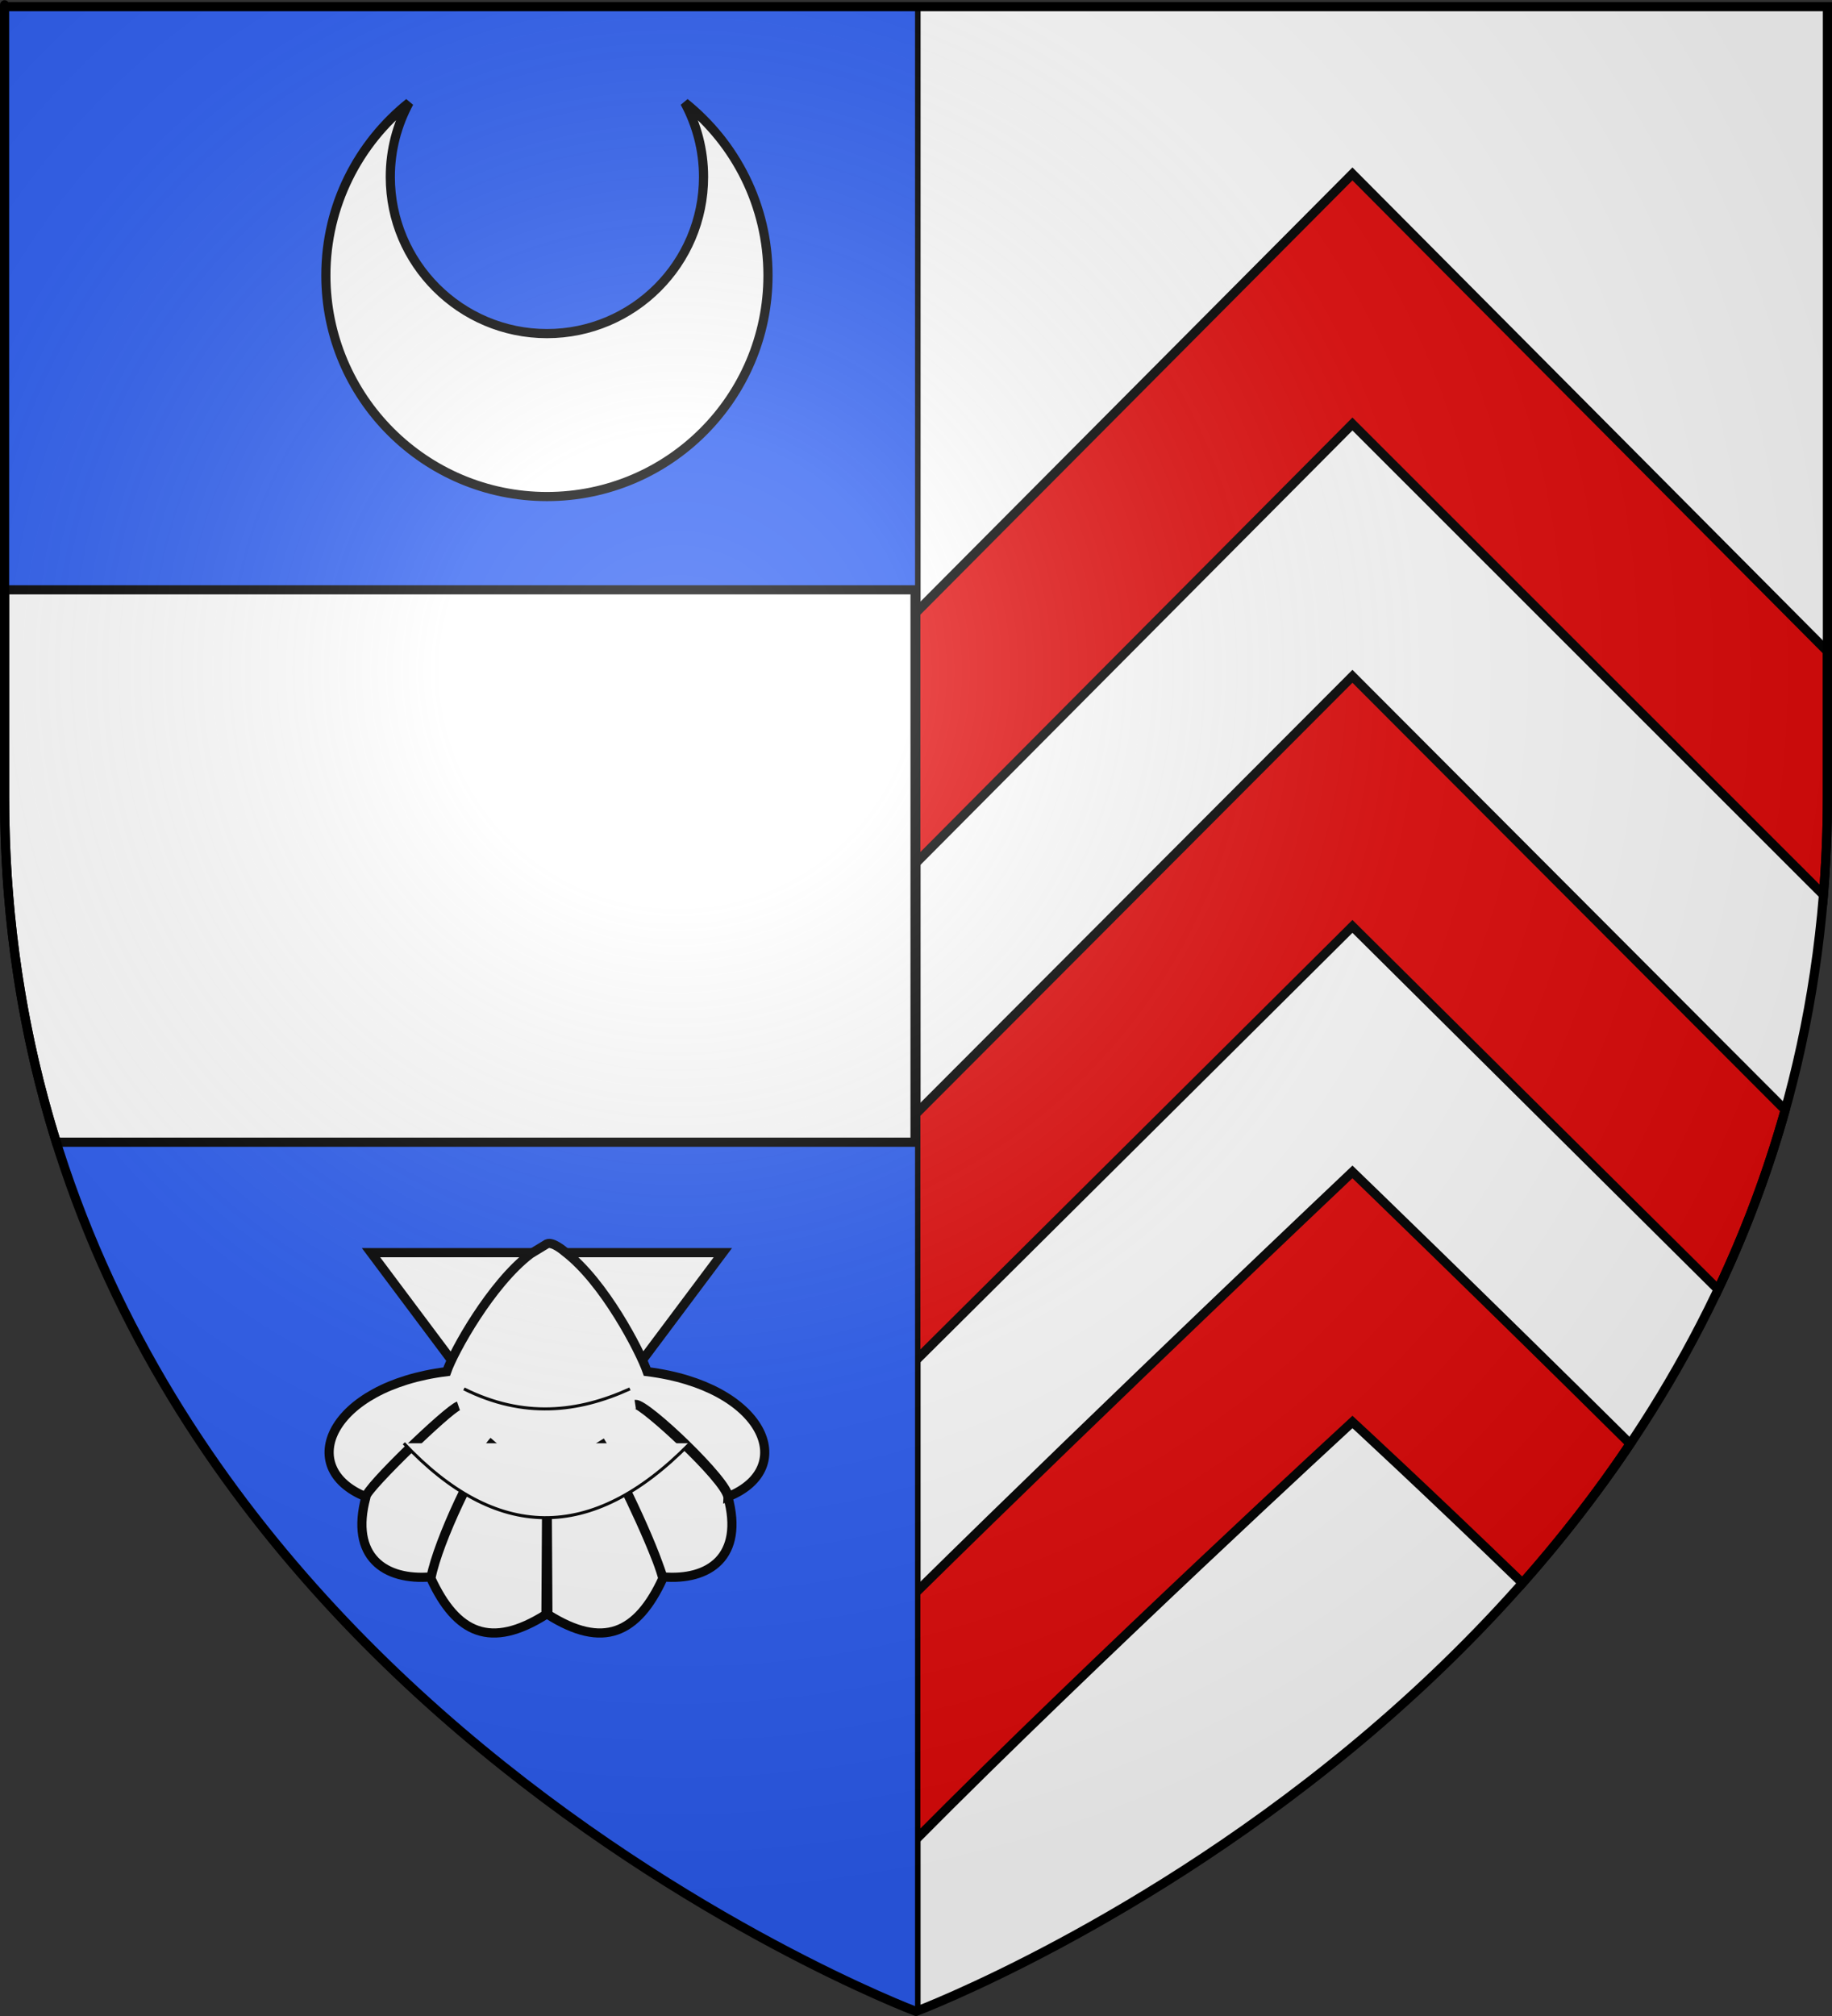 <?xml version="1.0" encoding="UTF-8" standalone="no"?>
<svg
   xmlns:dc="http://purl.org/dc/elements/1.1/"
   xmlns:cc="http://web.resource.org/cc/"
   xmlns:rdf="http://www.w3.org/1999/02/22-rdf-syntax-ns#"
   xmlns:svg="http://www.w3.org/2000/svg"
   xmlns="http://www.w3.org/2000/svg"
   xmlns:xlink="http://www.w3.org/1999/xlink"
   xmlns:sodipodi="http://sodipodi.sourceforge.net/DTD/sodipodi-0.dtd"
   xmlns:inkscape="http://www.inkscape.org/namespaces/inkscape"
   height="660"
   width="600"
   version="1.0"
   id="svg2"
   sodipodi:version="0.32"
   inkscape:version="0.45.1"
   sodipodi:docname="Blason ville fr Saujon (Charente-Maritime).svg"
   sodipodi:docbase="C:\Users\Jany\Documents\aaaOuiqui\Blasons\Blasons autres svg"
   inkscape:export-filename="/Users/olivier/Desktop/Blason Rouge/Blason_Vide_3D.png"
   inkscape:export-xdpi="144"
   inkscape:export-ydpi="144"
   inkscape:output_extension="org.inkscape.output.svg.inkscape">
  <rect width="100%" height="100%" fill="#333333" stroke="none"/>
  <sodipodi:namedview
     inkscape:window-height="814"
     inkscape:window-width="1152"
     inkscape:pageshadow="2"
     inkscape:pageopacity="0.0"
     guidetolerance="10.0"
     gridtolerance="10.0"
     objecttolerance="10.0"
     borderopacity="1.0"
     bordercolor="#666666"
     pagecolor="#ffffff"
     id="base"
     showgrid="false"
     height="660px"
     inkscape:zoom="0.63"
     inkscape:cx="630.57832"
     inkscape:cy="183.74506"
     inkscape:window-x="-8"
     inkscape:window-y="-8"
     inkscape:current-layer="layer4"
     showguides="true"
     inkscape:guide-bbox="true" />
  <desc
     id="desc4">Flag of Canton of Valais (Wallis)</desc>
  <defs
     id="defs6">
    <linearGradient
       id="linearGradient2893">
      <stop
         style="stop-color:white;stop-opacity:0.314;"
         offset="0"
         id="stop2895" />
      <stop
         id="stop2897"
         offset="0.19"
         style="stop-color:white;stop-opacity:0.251;" />
      <stop
         style="stop-color:#6b6b6b;stop-opacity:0.125;"
         offset="0.6"
         id="stop2901" />
      <stop
         style="stop-color:black;stop-opacity:0.125;"
         offset="1"
         id="stop2899" />
    </linearGradient>
    <radialGradient
       inkscape:collect="always"
       xlink:href="#linearGradient2893"
       id="radialGradient3163"
       gradientUnits="userSpaceOnUse"
       gradientTransform="matrix(1.353,0,0,1.349,-77.629,-85.747)"
       cx="221.445"
       cy="226.331"
       fx="221.445"
       fy="226.331"
       r="300" />
  </defs>
  <g
     inkscape:groupmode="layer"
     id="layer3"
     inkscape:label="Fond écu"
     style="display:inline">
    <path
       id="path2855"
       style="fill:#ffffff;fill-opacity:1;fill-rule:evenodd;stroke:none;stroke-width:1px;stroke-linecap:butt;stroke-linejoin:miter;stroke-opacity:1"
       d="M 300,658.5 C 300,658.5 598.5,546.18 598.5,260.728 C 598.5,-24.723 598.5,2.176 598.5,2.176 L 1.5,2.176 L 1.5,260.728 C 1.5,546.18 300,658.5 300,658.5 z "
       sodipodi:nodetypes="cccccc" />
    <path
       style="fill:none;fill-rule:evenodd;stroke:black;stroke-width:3;stroke-linecap:butt;stroke-linejoin:miter;stroke-miterlimit:4;stroke-dasharray:none;stroke-opacity:1"
       d="M 300,1.717 L 300,658.316"
       id="path1991"
       sodipodi:nodetypes="cc" />
    <path
       style="fill:#e20909;fill-opacity:1;fill-rule:evenodd;stroke:#000000;stroke-width:3;stroke-linecap:butt;stroke-linejoin:miter;stroke-opacity:1;display:inline;stroke-miterlimit:4;stroke-dasharray:none"
       d="M 442.938,56.938 L 299.938,200.612 L 299.938,282.562 L 442.938,138.812 L 597.188,292.969 C 598.041,282.471 598.5,271.728 598.5,260.719 C 598.5,208.342 598.5,246.722 598.5,213.281 L 442.938,56.938 z M 442.938,221.406 L 299.938,364.667 L 299.938,445.382 L 442.938,303.281 L 562.688,422.156 C 571.402,403.765 578.84,384.181 584.656,363.375 L 442.938,221.406 z M 442.938,383.656 C 442.938,383.656 363.396,458.892 299.938,521.394 L 299.938,602.223 C 358.34,543.357 442.938,465.531 442.938,465.531 C 442.938,465.531 466.812,487.52 498.625,518.281 C 511.035,504.245 522.923,489.057 533.906,472.688 C 486.974,426.182 442.938,383.656 442.938,383.656 z "
       id="path11215"
       sodipodi:nodetypes="cccccscccccccccccccccc" />
    <path
       id="path2809"
       d="M 455.183,480.196 L 455.183,480.196 z "
       style="fill:none;fill-opacity:0.75;fill-rule:evenodd;stroke:#000000;stroke-width:1px;stroke-linecap:butt;stroke-linejoin:miter;stroke-opacity:1" />
  </g>
  <g
     inkscape:groupmode="layer"
     id="layer4"
     inkscape:label="Meubles">
    <path
       style="fill:#2b5df2;fill-opacity:1;fill-rule:evenodd;stroke:none;stroke-width:1px;stroke-linecap:butt;stroke-linejoin:miter;stroke-opacity:1;display:inline"
       d="M 1.5,2.188 L 1.5,260.719 C 1.5,544.504 296.243,657.069 299.688,658.375 L 299.688,2.188 L 1.5,2.188 z "
       id="path2884" />
    <g
       style="display:inline"
       id="g8174">
      <path
         id="path1900"
         d="M 121.51,410.097 L 179.112,487.051 L 236.739,410.097 L 179.112,410.097 L 121.51,410.097 z "
         style="fill:#ffffff;fill-opacity:1;fill-rule:evenodd;stroke:#000000;stroke-width:3;stroke-linecap:butt;stroke-linejoin:miter;stroke-miterlimit:4;stroke-dasharray:none;stroke-opacity:1" />
      <path
         sodipodi:nodetypes="ccccccccccccccccccccc"
         id="path2792"
         d="M 173.748,410.492 C 160.791,420.354 148.594,442.404 146.289,449.046 C 108.013,453.795 96.527,480.563 119.778,489.998 C 120.33,487.015 147.003,461.262 150.118,460.294 C 146.405,461.668 119.722,487.307 119.857,490.051 C 114.518,509.669 126.009,517.555 141.177,516.245 C 143.623,504.093 155.95,478.153 161.761,471.724 C 156.08,478.624 143.505,504.255 141.124,516.719 C 149.503,534.87 160.741,539.96 178.808,528.552 L 179.124,476.277 L 179.441,528.552 C 197.508,539.96 208.719,534.87 217.099,516.719 C 214.07,505.55 201.567,479.828 196.488,471.724 C 200.497,478.294 212.699,502.738 217.072,516.245 C 232.24,517.555 243.73,509.669 238.391,490.051 C 237.528,484.149 210.312,459.356 208.104,459.773 C 211.645,459.385 238.753,485.239 238.47,489.998 C 261.722,480.563 250.235,453.795 211.96,449.046 C 209.654,442.404 197.927,419.651 184.969,409.789 C 184.969,409.789 181.054,406.334 179.124,407.224 L 173.748,410.492 z "
         style="fill:#ffffff;fill-opacity:1;fill-rule:evenodd;stroke:#000000;stroke-width:3;stroke-linecap:butt;stroke-linejoin:miter;stroke-miterlimit:4;stroke-dasharray:none;stroke-opacity:1" />
      <path
         sodipodi:nodetypes="cc"
         id="path3686"
         d="M 151.943,454.693 C 171.452,464.406 189.29,462.428 206.306,454.693"
         style="fill:#ffffff;fill-opacity:1;fill-rule:evenodd;stroke:#000000;stroke-width:1;stroke-linecap:butt;stroke-linejoin:miter;stroke-miterlimit:4;stroke-dasharray:none;stroke-opacity:1" />
      <path
         sodipodi:nodetypes="cc"
         id="path4573"
         d="M 132.26,472.501 C 162.253,504.286 193.496,505.681 225.989,472.501"
         style="fill:#ffffff;fill-opacity:1;fill-rule:evenodd;stroke:#000000;stroke-width:1;stroke-linecap:butt;stroke-linejoin:miter;stroke-miterlimit:4;stroke-dasharray:none;stroke-opacity:1" />
    </g>
    <path
       style="fill:#ffffff;fill-opacity:1;stroke:#000000;stroke-width:3;stroke-miterlimit:4;stroke-dasharray:none;stroke-opacity:1;display:inline"
       d="M 133.984,33.597 C 117.382,46.865 106.726,67.26 106.726,90.15 C 106.726,130.111 139.176,162.561 179.136,162.561 C 219.097,162.561 251.523,130.111 251.523,90.15 C 251.523,67.26 240.867,46.865 224.264,33.597 C 228.176,40.837 230.42,49.107 230.42,57.909 C 230.42,86.221 207.449,109.217 179.136,109.217 C 150.824,109.217 127.828,86.221 127.828,57.909 C 127.828,49.108 130.073,40.837 133.984,33.597 z "
       id="path3310" />
    <path
       style="fill:#ffffff;fill-opacity:1;fill-rule:evenodd;stroke:#000000;stroke-width:3;stroke-linecap:butt;stroke-linejoin:miter;stroke-opacity:1;display:inline;stroke-miterlimit:4;stroke-dasharray:none"
       d="M 1.5 193.094 L 1.5 260.719 C 1.5 302.03 7.754 339.698 18.438 373.938 L 299.688 373.938 L 299.688 193.094 L 1.5 193.094 z "
       id="path4287" />
  </g>
  <g
     inkscape:groupmode="layer"
     id="layer2"
     inkscape:label="Reflet final"
     sodipodi:insensitive="true">
    <path
       sodipodi:nodetypes="cccccc"
       d="M 300,658.5 C 300,658.5 598.5,546.18 598.5,260.728 C 598.5,-24.723 598.5,2.176 598.5,2.176 L 1.5,2.176 L 1.5,260.728 C 1.5,546.18 300,658.5 300,658.5 z "
       style="opacity:1;fill:url(#radialGradient3163);fill-opacity:1;fill-rule:evenodd;stroke:none;stroke-width:1px;stroke-linecap:butt;stroke-linejoin:miter;stroke-opacity:1"
       id="path2875"
       inkscape:export-xdpi="144"
       inkscape:export-ydpi="144" />
  </g>
  <g
     inkscape:groupmode="layer"
     id="layer1"
     inkscape:label="Contour final"
     sodipodi:insensitive="true">
    <path
       sodipodi:nodetypes="cccccc"
       d="M 300,658.5 C 300,658.5 1.5,546.18 1.5,260.728 C 1.5,-24.723 1.5,2.176 1.5,2.176 L 598.5,2.176 L 598.5,260.728 C 598.5,546.18 300,658.5 300,658.5 z "
       style="opacity:1;fill:none;fill-opacity:1;fill-rule:evenodd;stroke:#000000;stroke-width:3;stroke-linecap:butt;stroke-linejoin:miter;stroke-miterlimit:4;stroke-dasharray:none;stroke-opacity:1"
       id="path1411"
       inkscape:export-xdpi="144"
       inkscape:export-ydpi="144" />
  </g>
</svg>
